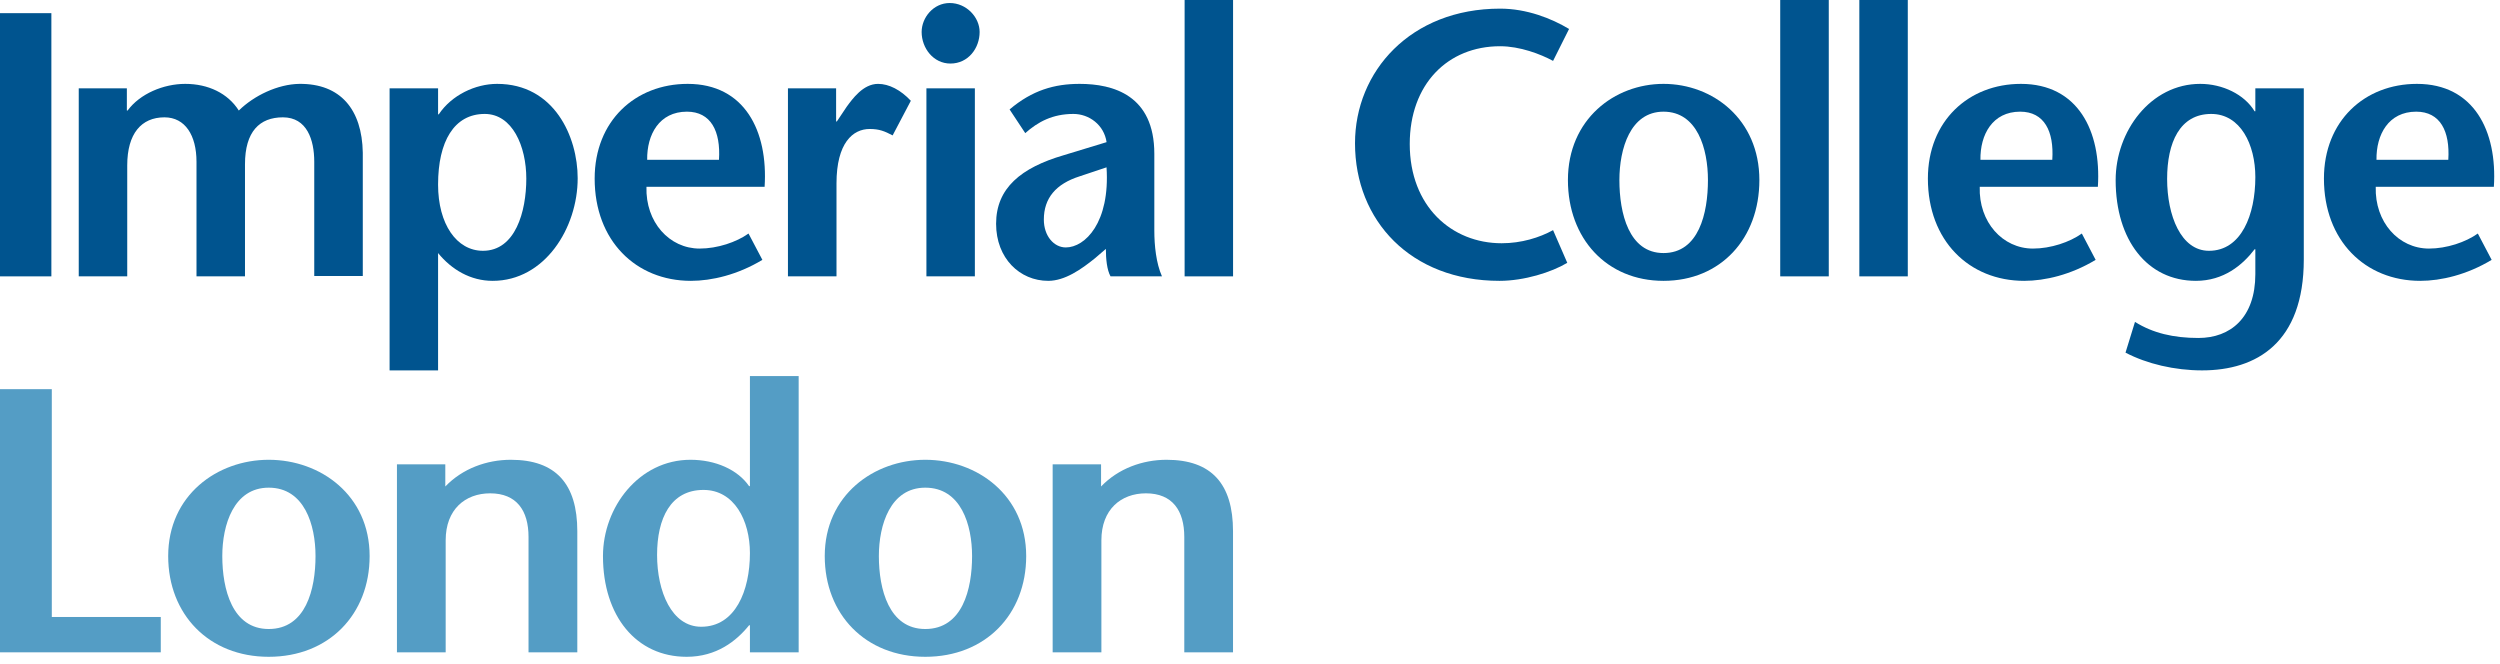 <?xml version="1.0" encoding="UTF-8"?>
<svg xmlns="http://www.w3.org/2000/svg" xmlns:xlink="http://www.w3.org/1999/xlink" width="207pt" height="55pt" viewBox="0 0 207 55" version="1.1">
<g id="surface1">
<path style=" stroke:none;fill-rule:nonzero;fill:rgb(0%,32.941%,56.078%);fill-opacity:1;" d="M 0 22.883 L 0 1.09 L 4.254 1.09 L 4.254 22.883 Z M 0 22.883 "/>
<path style=" stroke:none;fill-rule:nonzero;fill:rgb(0%,32.941%,56.078%);fill-opacity:1;" d="M 10.504 9.152 L 10.566 9.152 C 11.59 7.754 13.551 6.945 15.336 6.945 C 17.234 6.945 18.863 7.719 19.773 9.152 C 21.043 7.906 23 6.973 24.785 6.945 C 28.191 6.91 29.977 9.062 30.039 12.641 L 30.039 22.852 L 26.02 22.852 L 26.02 13.391 C 26.02 11.582 25.418 9.715 23.426 9.715 C 21.492 9.715 20.285 10.895 20.285 13.602 L 20.285 22.883 L 16.27 22.883 L 16.27 13.391 C 16.27 11.211 15.336 9.715 13.617 9.715 C 11.711 9.715 10.535 11.055 10.535 13.695 L 10.535 22.883 L 6.52 22.883 L 6.52 7.316 L 10.504 7.316 Z M 10.504 9.152 "/>
<path style=" stroke:none;fill-rule:nonzero;fill:rgb(0%,32.941%,56.078%);fill-opacity:1;" d="M 40.137 9.434 C 42.426 9.434 43.578 12.109 43.578 14.789 C 43.578 17.527 42.672 20.766 39.988 20.766 C 37.809 20.766 36.273 18.555 36.273 15.285 C 36.273 11.707 37.602 9.434 40.137 9.434 Z M 36.273 7.316 L 32.258 7.316 L 32.258 30.668 L 36.273 30.668 L 36.273 20.953 C 37.391 22.324 38.957 23.254 40.793 23.254 C 45.113 23.254 47.832 18.867 47.832 14.758 C 47.832 11.332 45.898 6.945 41.16 6.945 C 39.352 6.945 37.391 7.879 36.332 9.465 L 36.273 9.465 Z M 36.273 7.316 "/>
<path style=" stroke:none;fill-rule:nonzero;fill:rgb(0%,32.941%,56.078%);fill-opacity:1;" d="M 53.586 13.23 C 53.555 11.148 54.582 9.246 56.879 9.246 C 58.863 9.246 59.684 10.867 59.531 13.23 Z M 63.309 15.473 C 63.609 10.836 61.648 6.945 56.938 6.945 C 52.617 6.945 49.238 9.996 49.238 14.789 C 49.238 19.926 52.648 23.254 57.207 23.254 C 58.93 23.254 61.074 22.754 63.125 21.516 L 61.977 19.336 C 60.984 20.047 59.41 20.582 57.93 20.582 C 55.426 20.582 53.438 18.398 53.527 15.469 L 63.309 15.469 Z M 63.309 15.473 "/>
<path style=" stroke:none;fill-rule:nonzero;fill:rgb(0%,32.941%,56.078%);fill-opacity:1;" d="M 69.23 10.055 L 69.293 10.055 L 70.105 8.84 C 70.586 8.188 71.465 6.945 72.703 6.945 C 73.605 6.945 74.57 7.441 75.418 8.344 L 73.91 11.211 C 73.246 10.867 72.824 10.68 72.008 10.68 C 70.621 10.68 69.262 11.828 69.262 15.191 L 69.262 22.883 L 65.242 22.883 L 65.242 7.316 L 69.23 7.316 Z M 69.23 10.055 "/>
<path style=" stroke:none;fill-rule:nonzero;fill:rgb(0%,32.941%,56.078%);fill-opacity:1;" d="M 80.719 7.316 L 80.719 22.883 L 76.707 22.883 L 76.707 7.316 Z M 76.312 2.648 C 76.312 1.461 77.281 0.25 78.637 0.25 C 80.027 0.25 81.113 1.434 81.113 2.648 C 81.113 3.984 80.176 5.262 78.695 5.262 C 77.281 5.262 76.312 3.984 76.312 2.648 Z M 76.312 2.648 "/>
<path style=" stroke:none;fill-rule:nonzero;fill:rgb(0%,32.941%,56.078%);fill-opacity:1;" d="M 91.621 13.855 C 91.922 18.43 89.844 20.488 88.246 20.488 C 87.277 20.488 86.43 19.555 86.43 18.18 C 86.43 16.406 87.43 15.227 89.387 14.602 Z M 91.566 20.609 C 91.566 21.449 91.656 22.355 91.953 22.883 L 96.211 22.883 C 95.727 21.793 95.578 20.328 95.578 19.086 L 95.578 12.734 C 95.578 7.879 92.168 6.945 89.391 6.945 C 87.305 6.945 85.469 7.473 83.594 9.062 L 84.891 11.023 C 85.945 10.086 87.156 9.434 88.879 9.434 C 90.176 9.434 91.414 10.336 91.625 11.77 L 88.062 12.855 C 84.559 13.883 82.477 15.566 82.477 18.527 C 82.477 21.387 84.438 23.254 86.793 23.254 C 88.18 23.254 89.543 22.289 90.66 21.387 Z M 91.566 20.609 "/>
<path style=" stroke:none;fill-rule:nonzero;fill:rgb(0%,32.941%,56.078%);fill-opacity:1;" d="M 98.086 22.883 L 98.086 0 L 102.098 0 L 102.098 22.883 Z M 98.086 22.883 "/>
<path style=" stroke:none;fill-rule:nonzero;fill:rgb(0%,32.941%,56.078%);fill-opacity:1;" d="M 128.594 5.043 C 127.562 4.48 125.848 3.828 124.211 3.828 C 119.867 3.828 116.727 6.973 116.727 11.922 C 116.727 17.094 120.203 20.141 124.336 20.141 C 125.965 20.141 127.473 19.676 128.594 19.055 L 129.77 21.762 C 128.469 22.543 126.207 23.254 124.156 23.254 C 116.816 23.254 112.195 18.273 112.195 11.863 C 112.195 5.918 116.789 0.715 124.211 0.715 C 126.418 0.715 128.469 1.527 129.918 2.398 Z M 128.594 5.043 "/>
<path style=" stroke:none;fill-rule:nonzero;fill:rgb(0%,32.941%,56.078%);fill-opacity:1;" d="M 137.738 20.953 C 134.867 20.953 134.086 17.652 134.086 14.91 C 134.086 12.328 134.984 9.246 137.738 9.246 C 140.543 9.246 141.418 12.328 141.418 14.91 C 141.418 17.652 140.664 20.953 137.738 20.953 Z M 137.738 23.254 C 142.477 23.254 145.676 19.742 145.676 14.91 C 145.676 9.867 141.809 6.945 137.738 6.945 C 133.691 6.945 129.824 9.867 129.824 14.91 C 129.824 19.742 133.027 23.254 137.738 23.254 Z M 137.738 23.254 "/>
<path style=" stroke:none;fill-rule:nonzero;fill:rgb(0%,32.941%,56.078%);fill-opacity:1;" d="M 147.402 22.883 L 147.402 0 L 151.422 0 L 151.422 22.883 Z M 147.402 22.883 "/>
<path style=" stroke:none;fill-rule:nonzero;fill:rgb(0%,32.941%,56.078%);fill-opacity:1;" d="M 153.953 22.883 L 153.953 0 L 157.965 0 L 157.965 22.883 Z M 153.953 22.883 "/>
<path style=" stroke:none;fill-rule:nonzero;fill:rgb(0%,32.941%,56.078%);fill-opacity:1;" d="M 163.98 13.23 C 163.949 11.148 164.977 9.246 167.27 9.246 C 169.266 9.246 170.082 10.867 169.93 13.23 Z M 173.703 15.473 C 174.004 10.836 172.043 6.945 167.332 6.945 C 163.02 6.945 159.629 9.996 159.629 14.789 C 159.629 19.926 163.043 23.254 167.605 23.254 C 169.324 23.254 171.465 22.754 173.52 21.516 L 172.375 19.336 C 171.379 20.047 169.809 20.582 168.328 20.582 C 165.824 20.582 163.828 18.398 163.922 15.469 L 173.703 15.469 Z M 173.703 15.473 "/>
<path style=" stroke:none;fill-rule:nonzero;fill:rgb(0%,32.941%,56.078%);fill-opacity:1;" d="M 196.773 13.23 C 196.742 11.148 197.766 9.246 200.062 9.246 C 202.051 9.246 202.871 10.867 202.719 13.23 Z M 206.492 15.473 C 206.789 10.836 204.832 6.945 200.121 6.945 C 195.805 6.945 192.422 9.996 192.422 14.789 C 192.422 19.926 195.832 23.254 200.395 23.254 C 202.113 23.254 204.258 22.754 206.309 21.516 L 205.164 19.336 C 204.164 20.047 202.598 20.582 201.121 20.582 C 198.609 20.582 196.625 18.398 196.711 15.469 L 206.492 15.469 Z M 206.492 15.473 "/>
<path style=" stroke:none;fill-rule:nonzero;fill:rgb(0%,32.941%,56.078%);fill-opacity:1;" d="M 183.09 9.434 C 185.504 9.434 186.742 11.957 186.742 14.664 C 186.742 17.777 185.59 20.766 182.902 20.766 C 180.578 20.766 179.438 17.84 179.438 14.816 C 179.438 11.801 180.488 9.434 183.09 9.434 Z M 190.754 7.316 L 186.742 7.316 L 186.742 9.215 L 186.68 9.215 C 185.836 7.812 184.023 6.945 182.18 6.945 C 178.074 6.945 175.176 10.867 175.176 14.91 C 175.176 19.895 177.805 23.254 181.82 23.254 C 184.117 23.254 185.684 21.949 186.68 20.641 L 186.742 20.641 L 186.742 22.695 C 186.742 26.305 184.684 27.984 182.027 27.984 C 179.977 27.984 178.254 27.582 176.777 26.652 L 175.992 29.199 C 177.777 30.133 180.07 30.668 182.332 30.668 C 186.832 30.668 190.754 28.391 190.754 21.48 Z M 190.754 7.316 "/>
<path style=" stroke:none;fill-rule:nonzero;fill:rgb(32.941%,61.569%,77.255%);fill-opacity:1;" d="M 0 32.223 L 4.289 32.223 L 4.289 51.086 L 13.312 51.086 L 13.312 54.012 L 0 54.012 Z M 0 32.223 "/>
<path style=" stroke:none;fill-rule:nonzero;fill:rgb(32.941%,61.569%,77.255%);fill-opacity:1;" d="M 36.871 40.281 C 38.301 38.793 40.301 38.07 42.301 38.07 C 46.02 38.07 47.801 40.066 47.801 43.988 L 47.801 54.012 L 43.762 54.012 L 43.762 44.457 C 43.762 42.277 42.777 40.848 40.586 40.848 C 38.52 40.848 36.902 42.18 36.902 44.734 L 36.902 54.012 L 32.867 54.012 L 32.867 38.449 L 36.871 38.449 Z M 36.871 40.281 "/>
<path style=" stroke:none;fill-rule:nonzero;fill:rgb(32.941%,61.569%,77.255%);fill-opacity:1;" d="M 58.25 40.566 C 60.793 40.566 62.094 43.09 62.094 45.797 C 62.094 48.91 60.887 51.895 58.059 51.895 C 55.613 51.895 54.406 48.973 54.406 45.949 C 54.406 42.93 55.52 40.566 58.25 40.566 Z M 62.094 54.012 L 66.129 54.012 L 66.129 31.137 L 62.094 31.137 L 62.094 40.254 L 62.027 40.254 C 61.078 38.879 59.234 38.07 57.172 38.07 C 52.91 38.07 49.926 41.996 49.926 46.043 C 49.926 51.02 52.691 54.383 56.852 54.383 C 59.328 54.383 60.98 53.074 62.027 51.77 L 62.094 51.77 Z M 62.094 54.012 "/>
<path style=" stroke:none;fill-rule:nonzero;fill:rgb(32.941%,61.569%,77.255%);fill-opacity:1;" d="M 76.613 52.082 C 73.598 52.082 72.77 48.781 72.77 46.043 C 72.77 43.457 73.719 40.379 76.613 40.379 C 79.574 40.379 80.488 43.457 80.488 46.043 C 80.488 48.781 79.695 52.082 76.613 52.082 Z M 76.613 54.383 C 81.602 54.383 84.969 50.867 84.969 46.043 C 84.969 41.004 80.902 38.07 76.613 38.07 C 72.355 38.07 68.289 41.004 68.289 46.043 C 68.289 50.867 71.656 54.383 76.613 54.383 Z M 76.613 54.383 "/>
<path style=" stroke:none;fill-rule:nonzero;fill:rgb(32.941%,61.569%,77.255%);fill-opacity:1;" d="M 91.168 40.281 C 92.598 38.793 94.598 38.07 96.598 38.07 C 100.312 38.07 102.094 40.066 102.094 43.988 L 102.094 54.012 L 98.059 54.012 L 98.059 44.457 C 98.059 42.277 97.074 40.848 94.883 40.848 C 92.82 40.848 91.195 42.18 91.195 44.734 L 91.195 54.012 L 87.16 54.012 L 87.16 38.449 L 91.168 38.449 Z M 91.168 40.281 "/>
<path style=" stroke:none;fill-rule:nonzero;fill:rgb(32.941%,61.569%,77.255%);fill-opacity:1;" d="M 22.25 52.082 C 19.23 52.082 18.406 48.781 18.406 46.043 C 18.406 43.457 19.355 40.379 22.25 40.379 C 25.203 40.379 26.125 43.457 26.125 46.043 C 26.125 48.781 25.328 52.082 22.25 52.082 Z M 22.25 54.383 C 27.234 54.383 30.605 50.867 30.605 46.043 C 30.605 41.004 26.539 38.07 22.25 38.07 C 17.988 38.07 13.926 41.004 13.926 46.043 C 13.926 50.867 17.293 54.383 22.25 54.383 Z M 22.25 54.383 "/>
</g>
</svg>
